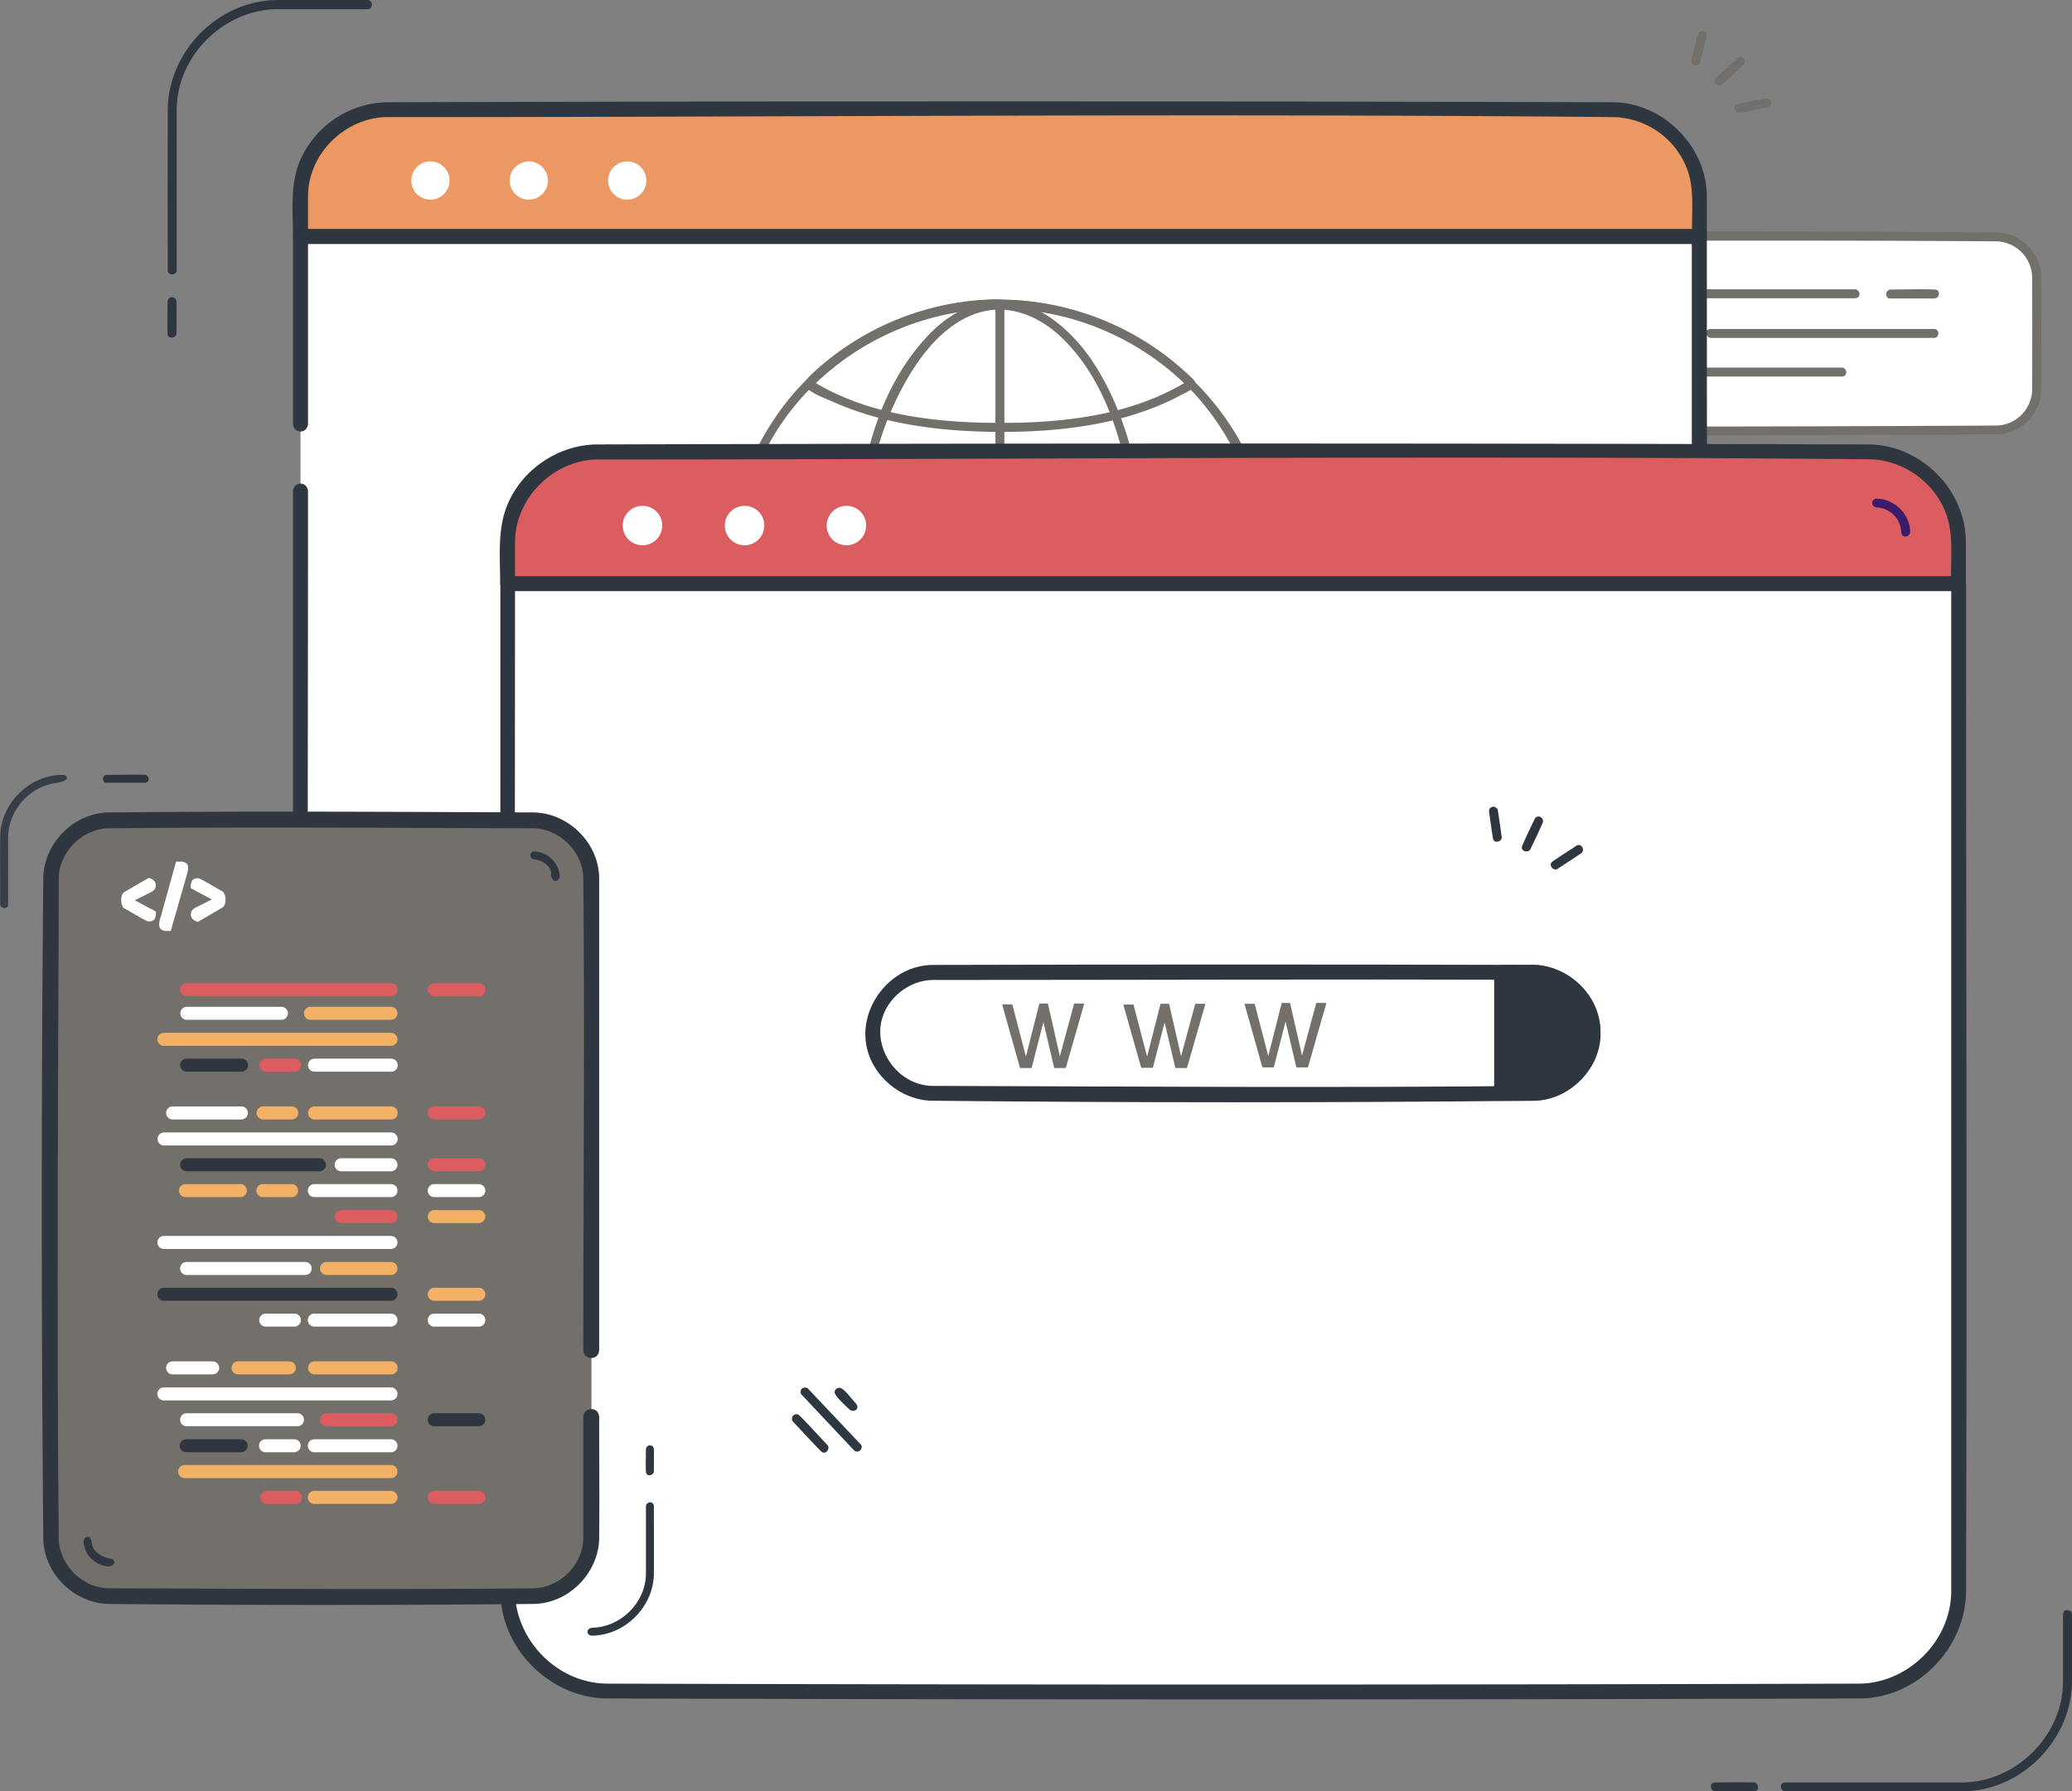 <svg id="Lag_1" data-name="Lag 1" xmlns="http://www.w3.org/2000/svg" viewBox="0 0 1019.1 881.1">
  <rect x="0" y="0" width="1019.1" height="881.1" fill="#808080" stroke="none"/>
  <defs>
    <style>
      .cls-1 {
        fill: #fff;
      }

      .cls-2, .cls-8 {
        fill: #73706b;
      }

      .cls-3 {
        fill: #f2b164;
      }

      .cls-10, .cls-3, .cls-6, .cls-8, .cls-9 {
        fill-rule: evenodd;
      }

      .cls-4, .cls-6 {
        fill: #db5d60;
      }

      .cls-4 {
        fill-opacity: 0.3;
      }

      .cls-11, .cls-5, .cls-9 {
        fill: #2e3640;
      }

      .cls-7 {
        fill: #3b1b6a;
      }

      .cls-10 {
        fill: #ff9490;
      }

      .cls-11 {
        opacity: 0.88;
        isolation: isolate;
      }
    </style>
  </defs>
  <g id="Search">
    <g>
      <g id="Background">
        <g id="Element">
          <path id="Shape" class="cls-1" d="M1186.9,367.2H842.3a19.7,19.7,0,0,1-19.7-19.7V291.9a19.7,19.7,0,0,1,19.7-19.7h344.6a19.7,19.7,0,0,1,19.7,19.7v55.6A19.7,19.7,0,0,1,1186.9,367.2Z" transform="translate(-204.9 -155.7)"/>
          <path id="Shape-2" data-name="Shape" class="cls-2" d="M1187.2,270c11.3.2,21.4,9.8,21.6,21.6q.2,28,0,56.1c-.2,11.3-9.8,21.4-21.6,21.6q-172.5,1.1-345.1,0c-11.3-.2-21.4-10-21.6-21.6-.2-18.6-.2-37.4-.1-56.1A22.4,22.4,0,0,1,842.1,270Q1014.6,269,1187.2,270Zm-344.8,4.4a18,18,0,0,0-17.6,17.3c-.1,18.7-.1,37.4,0,56A18,18,0,0,0,842.1,365q172.5,1,345,0a18,18,0,0,0,17.3-17.3c.1-18.7.1-37.4,0-56a18.1,18.1,0,0,0-17.3-17.3C1072.2,273.6,957.3,274.4,842.4,274.4Z" transform="translate(-204.9 -155.7)"/>
          <path id="Shape-3" data-name="Shape" class="cls-2" d="M1156.5,298.1c1.6.2,1.6.6,1.9,1.3a2.3,2.3,0,0,1-2,3.1h-21.6c-1.6,0-1.6-.5-2-1.2a2.3,2.3,0,0,1,2-3.2C1142,298.1,1149.2,297.8,1156.5,298.1Z" transform="translate(-204.9 -155.7)"/>
          <path id="Shape-4" data-name="Shape" class="cls-2" d="M1117.9,298.1c2,.7,2.4,4-.5,4.3h-252c-2.3-.2-2.9-4.1,0-4.4h252.5Z" transform="translate(-204.9 -155.7)"/>
          <path id="Shape-5" data-name="Shape" class="cls-2" d="M1156.6,317.5c2.3.5,2.3,4.2-.3,4.4H1046.2c-2.3-.2-3.3-4.2,0-4.4h110.4Z" transform="translate(-204.9 -155.7)"/>
          <path id="Shape-6" data-name="Shape" class="cls-2" d="M983.8,317.5c2.1.5,2.8,4.1-.3,4.4H865.4c-2.3-.2-2.9-4.2,0-4.4H983.8Z" transform="translate(-204.9 -155.7)"/>
          <path id="Shape-7" data-name="Shape" class="cls-2" d="M1111.4,336.6c2.1.7,2.3,4.1-.5,4.3H865.4c-2.4-.2-2.7-4.1,0-4.4h246Z" transform="translate(-204.9 -155.7)"/>
        </g>
      </g>
      <g id="Element-2" data-name="Element">
        <g id="Shape-8" data-name="Shape">
          <path class="cls-3" d="M1040.7,252.3v19.8h-688V252.3a42.7,42.7,0,0,1,42.7-42.7H998.1A42.7,42.7,0,0,1,1040.7,252.3Z" transform="translate(-204.9 -155.7)"/>
          <path class="cls-4" d="M1040.7,252.3v19.8h-688V252.3a42.7,42.7,0,0,1,42.7-42.7H998.1A42.7,42.7,0,0,1,1040.7,252.3Z" transform="translate(-204.9 -155.7)"/>
          <path class="cls-5" d="M998.4,206c24.1.2,45.9,21.3,46,46.3v19.8a4.5,4.5,0,0,1-2.3,3.4l-1.4.3h-688l-1.4-.3-1.2-.8-.8-1.2-.3-1.4c0-12.1-1.3-24.1,2.6-35.2A47.6,47.6,0,0,1,395.1,206Q696.8,205.1,998.4,206Zm-603,7.3c-20.3.1-39,17.6-39,39v16.1h680.7c0-10.1,1-20.2-2.3-29.3a39.7,39.7,0,0,0-36.2-25.8C797.5,211.4,596.5,213.3,395.4,213.3Z" transform="translate(-204.9 -155.7)"/>
          <path class="cls-1" d="M352.7,364.3V272.1h688V749.9a47.4,47.4,0,0,1-47.4,47.4H400.1a47.4,47.4,0,0,1-47.4-47.4V397.2" transform="translate(-204.9 -155.7)"/>
          <path class="cls-5" d="M1042.1,268.7a4.3,4.3,0,0,1,2.3,3.4c0,159.4.5,318.8,0,478.2-.3,26.3-22.8,50.4-50.7,50.7q-297,.9-594,0c-26.4-.3-50.6-23.1-50.7-51V397.2a5,5,0,0,1,1.1-2.6l1.2-.8a4.5,4.5,0,0,1,2.8,0l1.2.8a5,5,0,0,1,1.1,2.6c0,117.7-.4,235.3,0,353,.2,22.4,19.2,43,43.1,43.4,198,1.9,396.1.6,594.1,0,22.7-.2,43.3-20,43.4-43.7V275.7H356.4v88.6a5,5,0,0,1-1.1,2.6l-1.2.8-1.4.3-1.4-.3-1.2-.8-.8-1.2-.3-1.4V272.1a5,5,0,0,1,1.1-2.6l1.2-.8,1.4-.3h688Z" transform="translate(-204.9 -155.7)"/>
          <path class="cls-1" d="M426,244.5a9.4,9.4,0,1,1-9.4-9.4,9.4,9.4,0,0,1,9.4,9.4" transform="translate(-204.9 -155.7)"/>
          <path class="cls-1" d="M522.8,244.5a9.4,9.4,0,1,1-9.4-9.4,9.4,9.4,0,0,1,9.4,9.4" transform="translate(-204.9 -155.7)"/>
          <path class="cls-1" d="M474.4,244.5a9.4,9.4,0,1,1-9.4-9.4,9.4,9.4,0,0,1,9.4,9.4" transform="translate(-204.9 -155.7)"/>
          <path class="cls-5" d="M379.6,753.9c2.3.2,1.8,3.7,2.7,6.2a11.9,11.9,0,0,0,11,7.6s4,2.5.9,4.1c-5.6,3-17-5.3-17-15.7C377.3,756.1,377.5,753.8,379.6,753.9Z" transform="translate(-204.9 -155.7)"/>
        </g>
        <g id="Globe-web">
          <path class="cls-1" d="M829.3,437.8a131.8,131.8,0,0,1-38.5,93.3,142.1,142.1,0,0,1-12.3,11,132.4,132.4,0,0,1-163.6,0,142.1,142.1,0,0,1-12.3-11,132.5,132.5,0,0,1,0-186.6,142.1,142.1,0,0,1,12.3-11,132.6,132.6,0,0,1,163.6.1,142.1,142.1,0,0,1,12.3,11,131.6,131.6,0,0,1,38.5,93.2" transform="translate(-204.9 -155.7)"/>
          <path class="cls-2" d="M697.5,303.1c50.8.4,99.8,31.5,121.4,77.7,24.9,53.2,10.8,122.1-36.5,161.1-38.3,31.6-94.7,39.6-140.7,19-39.2-17.6-69-55-77.2-97.2s5.7-90.6,38-122.2a135.6,135.6,0,0,1,92.7-38.4Zm-1.5,4.4c-39.4.3-78.1,19-102.6,50.8-29.2,37.9-35,92.3-14.5,135.4s67.8,74.2,117.1,74.5,98.5-30.2,119.5-76.6c21.8-48.1,11.1-108.9-27.7-147a132.5,132.5,0,0,0-89.7-37.2Z" transform="translate(-204.9 -155.7)"/>
          <path class="cls-1" d="M696.7,305.3V570.4" transform="translate(-204.9 -155.7)"/>
          <path class="cls-2" d="M697.4,303.2a2.4,2.4,0,0,1,1.5,2.1V570.4c-.3,2.4-4.1,2.8-4.4,0V305.3C694.8,303.1,695.4,302.7,697.4,303.2Z" transform="translate(-204.9 -155.7)"/>
          <path class="cls-1" d="M564.2,437.8H829.3" transform="translate(-204.9 -155.7)"/>
          <path class="cls-2" d="M829.8,435.7c2.1.7,2.3,4.1-.5,4.3H564.2c-2.4-.3-2.8-4.1,0-4.4H829.8Z" transform="translate(-204.9 -155.7)"/>
          <path class="cls-2" d="M697.1,303.6c20.1.3,37.1,16.7,47,32.7s15.8,33.4,19.7,51.2a2.9,2.9,0,0,1-.6,2.7,2.3,2.3,0,0,1-3.6-1.2c-5.3-24.7-14.1-49.8-33-67.7-9.3-8.8-22-14.8-34.9-13-16.1,2.3-29.1,15.3-38.2,29.8-25,39.9-28.8,91.4-21.6,137.1,4.6,28.9,13.6,58.9,35.3,79.4,9.3,8.7,22.1,14.7,35.1,12.7,15.9-2.5,28.8-15.3,37.8-29.7,15.6-24.9,22.2-54.9,24-84.7a246.1,246.1,0,0,0-1.3-44.6,3,3,0,0,1,1.3-2.3c3.3-1.5,3.8,7,4.3,13.7,3.3,46-2.7,95.2-32.1,130.8-1,1.2-1.9,2.3-3,3.4-11,11.9-27.3,20.7-44,17.5s-32.4-18.9-42-35.8c-21.3-37.4-26-82.9-21-126.2,3.6-31.3,11.7-62.9,33.7-87.2,9.1-10.2,21.7-18.3,36-18.6Z" transform="translate(-204.9 -155.7)"/>
          <path class="cls-2" d="M697.5,303.1a136.1,136.1,0,0,1,94.2,39.1c3.6,3.6-1.7,5.6-5.7,7.7-27.8,14.9-60.8,18.6-93,18.2-26.9-.4-54.1-3.9-78.7-14.9-4.6-2-9.6-3.7-13.2-7.2-2-1.9,2.3-5.6,5.6-8.6a135.9,135.9,0,0,1,88.5-34.5A9,9,0,0,0,697.5,303.1Zm-1.5,4.4a132.1,132.1,0,0,0-89.7,36.4l-.2.2c26.1,15.5,58,19.4,88.8,19.6s64.6-3.1,92.5-19.6a132.8,132.8,0,0,0-89.3-36.6Z" transform="translate(-204.9 -155.7)"/>
          <path class="cls-2" d="M697.7,507.5c31.6.2,64.5,4.1,91.4,20l1,.6c2.2,1.3,5,2,1.2,5.7-38.1,37.5-99.1,49.1-148.4,27.6a134.2,134.2,0,0,1-41.5-28.3c-1.1-1.1-.7-3.3,1-4.4,14.7-9.3,31.7-14.1,48.8-17.2A258.4,258.4,0,0,1,697.7,507.5Zm-1.9,4.4c-31.3.2-63.7,4.2-89.7,19.7h0c36.9,35.7,95.9,46.5,143.3,25.5a131.7,131.7,0,0,0,37.7-25.4l.2-.2C760.4,515.5,726.5,511.8,695.8,511.9Z" transform="translate(-204.9 -155.7)"/>
        </g>
        <g id="Shape-9" data-name="Shape">
          <path class="cls-2" d="M1074.1,204.1c2,.2,2.9,3.6.4,4.3-4.6,1.1-9.2,1.9-13.9,2.8-2.1.4-4-3.4-1-4.3,4.6-1.1,9.2-1.9,13.9-2.8Z" transform="translate(-204.9 -155.7)"/>
          <path class="cls-2" d="M1042.3,170.9a2.2,2.2,0,0,1,2,2.6c-1,4.3-2.1,8.6-3.2,12.9-.6,2.1-4.8,2.1-4.3-1s2.2-8.6,3.2-12.8A2.2,2.2,0,0,1,1042.3,170.9Z" transform="translate(-204.9 -155.7)"/>
          <path class="cls-2" d="M1061,183.7a2.3,2.3,0,0,1,1.5,3.7c-3.4,3.4-7,6.6-10.5,9.9-1.6,1.4-5.3-.8-3.1-3.1s7-6.6,10.5-9.9A2.1,2.1,0,0,1,1061,183.7Z" transform="translate(-204.9 -155.7)"/>
        </g>
        <g id="Shape-10" data-name="Shape">
          <path class="cls-5" d="M386.2,155.8c2.2.5,2.3,4.2-.3,4.4H341.2c-25.7.2-49.4,22.4-49.4,49.7v78.9c-.2,2.3-4.2,2.7-4.4,0,0-26.4-.1-52.8,0-79.2.2-28.3,24.5-53.8,54.1-53.9h44.7Z" transform="translate(-204.9 -155.7)"/>
          <path class="cls-5" d="M289.7,301.9a2.2,2.2,0,0,1,2,2.1c.1,5.3,0,10.5,0,15.8-.1,2.3-4.2,2.8-4.4.1-.1-5.3,0-10.5,0-15.8A2.2,2.2,0,0,1,289.7,301.9Z" transform="translate(-204.9 -155.7)"/>
        </g>
      </g>
      <g id="Element-3" data-name="Element">
        <path id="Shape-11" data-name="Shape" class="cls-1" d="M1168.2,442.8V938.4a49.1,49.1,0,0,1-49.1,49.1H503.7a49.1,49.1,0,0,1-49.1-49.1V442.8Z" transform="translate(-204.9 -155.7)"/>
        <path id="Shape-12" data-name="Shape" class="cls-5" d="M1169.6,439.4a4.3,4.3,0,0,1,2.3,3.4c0,165.3.5,330.6,0,495.9-.3,27.2-23.5,52.2-52.4,52.4q-308.1.9-616.1,0c-27.5-.3-52.3-23.9-52.4-52.8V442.8l.3-1.4.8-1.2,1.2-.8,1.4-.3h713.6Zm-711.4,7c0,164.1-.5,328.2,0,492.2.2,23.2,20.2,44.9,45.2,45.2q308,.9,616,0c23.6-.2,45.1-20.6,45.2-45.5V446.4Z" transform="translate(-204.9 -155.7)"/>
        <path id="Shape-13" data-name="Shape" class="cls-6" d="M1168.2,422.3v20.5H454.6V422.3A44.2,44.2,0,0,1,498.8,378h625.1A44.3,44.3,0,0,1,1168.2,422.3Z" transform="translate(-204.9 -155.7)"/>
        <path id="Shape-14" data-name="Shape" class="cls-5" d="M1124.2,374.3c24.8.2,47.5,21.7,47.6,47.9v20.5a4.5,4.5,0,0,1-2.3,3.4l-1.4.3H454.6l-1.4-.3a4.8,4.8,0,0,1-2-2l-.3-1.4c0-12.7-1.3-25.4,2.9-37,6.6-18.1,24.8-31.2,44.7-31.4Q811.4,373.4,1124.2,374.3Zm-625.4,7.4c-21.2.1-40.5,18.6-40.6,40.6v16.8h706.3c0-10.5,1.1-21-2.4-30.6-5.5-15.4-21-26.6-37.7-26.9C915.9,379.7,707.4,381.7,498.8,381.7Z" transform="translate(-204.9 -155.7)"/>
        <path id="Shape-15" data-name="Shape" class="cls-1" d="M530.6,414.2a9.7,9.7,0,1,1-9.7-9.7,9.6,9.6,0,0,1,9.7,9.7" transform="translate(-204.9 -155.7)"/>
        <path id="Shape-16" data-name="Shape" class="cls-1" d="M630.9,414.2a9.7,9.7,0,1,1-9.7-9.7,9.6,9.6,0,0,1,9.7,9.7" transform="translate(-204.9 -155.7)"/>
        <path id="Shape-17" data-name="Shape" class="cls-1" d="M580.8,414.2a9.7,9.7,0,1,1-9.7-9.7,9.6,9.6,0,0,1,9.7,9.7" transform="translate(-204.9 -155.7)"/>
        <path id="Shape-18" data-name="Shape" class="cls-7" d="M1128.1,401c8.6.2,16.2,7.5,16.3,16.3,0,2.4-4.3,3.8-4.4-.3a12.6,12.6,0,0,0-12.1-11.7,2.6,2.6,0,0,1-1.7-.9A2.1,2.1,0,0,1,1128.1,401Z" transform="translate(-204.9 -155.7)"/>
        <path id="Shape-19" data-name="Shape" class="cls-1" d="M988.6,663.7a29.7,29.7,0,0,1-29.7,29.7h-295a29.7,29.7,0,0,1-29.7-29.7A29.7,29.7,0,0,1,663.9,634H958.8a29.8,29.8,0,0,1,29.8,29.7" transform="translate(-204.9 -155.7)"/>
        <path id="Shape-20" data-name="Shape" class="cls-5" d="M959,630.3c18.9.2,35.7,18.6,32.8,38.3-2.3,15.4-16.4,28.3-32.6,28.5q-147.9,1.5-295.8,0c-15.3-.2-29.6-12-32.4-27.3-3.5-18.9,11.9-39.3,32.6-39.5Q811.4,629.9,959,630.3Zm-295.1,7.4c-11.9,0-23.2,9.1-25.6,20.8-3,14.8,9,31.2,25.4,31.3,98.5.3,196.9,1,295.4,0,12-.2,23.1-9.4,25.3-21.3,2.7-14.8-9.3-30.7-25.5-30.9C860.6,637.3,762.3,637.7,663.9,637.7Z" transform="translate(-204.9 -155.7)"/>
        <path id="W-3" class="cls-8" d="M831.4,680.7l5.8-22.6,5.3,22.6h5.7l9-31.4c0-.1-.1-.3-.2-.3h-4.7l-7,25.9L839.4,649h-4.1l-6.6,26.1L822,649.4h-4.6c-.2,0-.4.2-.3.4l8.7,30.9Z" transform="translate(-204.9 -155.7)"/>
        <path id="W-2" class="cls-8" d="M771.9,681l5.8-22.4L783,681h5.7l9-31.3c0-.1-.1-.3-.2-.3h-4.7l-7,25.8-5.9-25.8h-4.2l-6.6,26-6.7-25.6h-4.6c-.2,0-.4.2-.3.4l8.7,30.7h5.7Z" transform="translate(-204.9 -155.7)"/>
        <path id="W-1" class="cls-8" d="M712.3,681l5.8-22.6,5.3,22.6h5.7l9-31.4c0-.1-.1-.3-.2-.3h-4.7l-7,25.9-5.9-25.9h-4.2l-6.6,26.1-6.7-25.7h-4.6c-.2,0-.4.2-.3.4l8.7,30.9Z" transform="translate(-204.9 -155.7)"/>
        <path id="Shape-21" data-name="Shape" class="cls-9" d="M988.6,663.7a29.7,29.7,0,0,1-29.7,29.7H943.7V634h15.2a29.8,29.8,0,0,1,29.7,29.7" transform="translate(-204.9 -155.7)"/>
        <path id="Shape-22" data-name="Shape" class="cls-5" d="M959,630.3c15.2.1,29.5,11.7,32.5,26.9,3.8,19.1-11.8,39.8-32.8,39.9H943.5a3.6,3.6,0,0,1-3.7-3.7V634a3.6,3.6,0,0,1,3.7-3.7Zm-11.7,7.4v52.1c7.6,0,15.2.7,21.8-2.1,14.8-6.4,20.8-28.2,9.2-41.3a26.3,26.3,0,0,0-19.3-8.8Z" transform="translate(-204.9 -155.7)"/>
        <path id="Shape-23" data-name="Shape" class="cls-5" d="M601,838.2a1.8,1.8,0,0,1,1.5.7L628.1,866a1.7,1.7,0,0,1,.5,2,2.2,2.2,0,0,1-3.7,1l-25.6-27.2a1.7,1.7,0,0,1-.6-1.5C598.7,839.2,599.2,838.2,601,838.2Z" transform="translate(-204.9 -155.7)"/>
        <path id="Shape-24" data-name="Shape" class="cls-5" d="M617.7,838.3c2.3.1,5.1,4.4,7.9,7.4s-.9,5.2-3.2,3-6.9-6.4-7-8.2A2.3,2.3,0,0,1,617.7,838.3Z" transform="translate(-204.9 -155.7)"/>
        <path id="Shape-25" data-name="Shape" class="cls-5" d="M596.7,851.3a2.5,2.5,0,0,1,1.4.6c4.7,4.7,9.2,9.7,13.8,14.6,1.5,1.6-.9,5.1-3.1,3.1-4.7-4.7-9.2-9.7-13.8-14.6A2.2,2.2,0,0,1,596.7,851.3Z" transform="translate(-204.9 -155.7)"/>
        <path id="Shape-26" data-name="Shape" class="cls-5" d="M1067.7,1032.4c2.2.2,2.9,4.3-.1,4.4h-19.2c-2.2-.1-3.1-4.3,0-4.4C1054.8,1032.4,1061.3,1032.2,1067.7,1032.4Z" transform="translate(-204.9 -155.7)"/>
        <path id="Shape-27" data-name="Shape" class="cls-5" d="M1222.1,947.7c1.6.4,1.7.7,1.9,2.2V983c-.3,28.2-24.5,53.7-54.1,53.8h-87.1c-2.3-.2-3-4.2,0-4.4h87.4c25.8-.2,49.3-22.5,49.4-49.7V949.9C1219.7,948,1220.2,947.6,1222.1,947.7Z" transform="translate(-204.9 -155.7)"/>
      </g>
      <g id="Element-4" data-name="Element">
        <path id="Shape-28" data-name="Shape" class="cls-10" d="M1194.1,768.2l10.3-13.3" transform="translate(-204.9 -155.7)"/>
        <path id="Shape-29" data-name="Shape" class="cls-5" d="M981.5,571.3a2.3,2.3,0,0,1,1.2,4c-3.9,2.7-7.9,5.2-11.8,7.8-1.9,1.2-4.6-2-2.5-3.6,3.9-2.7,7.9-5.2,11.8-7.8A2.2,2.2,0,0,1,981.5,571.3Z" transform="translate(-204.9 -155.7)"/>
        <path id="Shape-30" data-name="Shape" class="cls-5" d="M939.5,552.5a2.3,2.3,0,0,1,2.1,1.8c.7,4.4,1.3,8.7,1.9,13.1.3,2.2-3.7,3.5-4.3.7-.7-4.4-1.3-8.7-1.9-13.1A2.1,2.1,0,0,1,939.5,552.5Z" transform="translate(-204.9 -155.7)"/>
        <path id="Shape-31" data-name="Shape" class="cls-5" d="M961.8,557.3a2.3,2.3,0,0,1,1.9,3c-1.9,4.4-4,8.8-6.1,13.1-1,2-5.1,1.1-4-1.7,1.9-4.4,4-8.8,6.1-13.1A2,2,0,0,1,961.8,557.3Z" transform="translate(-204.9 -155.7)"/>
      </g>
    </g>
  </g>
  <g id="Element-5" data-name="Element">
    <path id="Shape-32" data-name="Shape" class="cls-2" d="M495.8,852.4v59.5A28.8,28.8,0,0,1,467,940.7H258.8A28.8,28.8,0,0,1,230,911.9v-324a28.8,28.8,0,0,1,28.8-28.8H467a28.8,28.8,0,0,1,28.8,28.8V819.8" transform="translate(-204.9 -155.7)"/>
    <path id="Shape-33" data-name="Shape" class="cls-5" d="M467.2,555.3c17,.2,32.4,14.8,32.4,32.6V819.8l-.3,1.5-.8,1.3-1.3.8-1.5.3-1.5-.3-1.3-.8a5.4,5.4,0,0,1-1.1-2.7c0-77.4.7-154.8,0-232.2-.2-12.8-11.3-24.4-24.7-24.6-69.6-.2-139.1-.7-208.7,0-12.8.2-24.4,11.3-24.6,24.7-.3,108.2-1,216.4,0,324.5.2,12.8,11.3,24.5,24.7,24.6,69.6.2,139.1.7,208.7,0,12.9-.2,24.5-11.4,24.6-24.9V852.5a5,5,0,0,1,1.1-2.7l1.3-.8a5.1,5.1,0,0,1,3,0l1.3.8a5.4,5.4,0,0,1,1.1,2.7c0,20,.2,40,0,59.9-.3,16.7-14.6,31.9-32.2,32.2q-104.5,1-209,0c-16.8-.3-31.9-14.6-32.2-32.2q-1.5-162.4,0-324.9c.3-16.8,14.6-31.9,32.2-32.2C328,554.6,397.6,555,467.2,555.3Z" transform="translate(-204.9 -155.7)"/>
    <path id="Shape-34" data-name="Shape" class="cls-5" d="M467.7,574.5a13.1,13.1,0,0,1,12.5,11.8c.1,1.9-1.9,3.7-3.3,2.1s-.5-3-1.2-4.7c-1.4-3.3-4.9-5-8.4-5.4C465.4,578,464.9,574.5,467.7,574.5Z" transform="translate(-204.9 -155.7)"/>
    <path id="Shape-35" data-name="Shape" class="cls-5" d="M248.2,911.6c2,.2,1.6,3.3,2.5,5.4s5,4.9,8.3,5.3,2.7,4.1-1.3,3.8a13.1,13.1,0,0,1-11.7-12C246,912.9,246.7,911.5,248.2,911.6Z" transform="translate(-204.9 -155.7)"/>
    <path id="Shape-36" data-name="Shape" class="cls-6" d="M397.2,645.7H296.7a3.2,3.2,0,1,1,0-6.4H397.2a3.2,3.2,0,0,1,0,6.4" transform="translate(-204.9 -155.7)"/>
    <path id="Shape-37" data-name="Shape" class="cls-1" d="M343.3,657.3H296.8a3.2,3.2,0,0,1,0-6.4h46.5a3.2,3.2,0,0,1,3.2,3.2,3.2,3.2,0,0,1-3.2,3.2" transform="translate(-204.9 -155.7)"/>
    <path id="line-8" class="cls-6" d="M440.4,645.7H418.5a3.2,3.2,0,1,1,0-6.4h21.9a3.2,3.2,0,0,1,3.2,3.2,3.2,3.2,0,0,1-3.2,3.2" transform="translate(-204.9 -155.7)"/>
    <path id="Shape-38" data-name="Shape" class="cls-3" d="M397.2,657.3H357.6a3.2,3.2,0,0,1,0-6.4h39.6a3.2,3.2,0,0,1,0,6.4" transform="translate(-204.9 -155.7)"/>
    <path id="Shape-39" data-name="Shape" class="cls-3" d="M397.2,670.1H285.5a3.2,3.2,0,0,1,0-6.4H397.2a3.2,3.2,0,0,1,3.2,3.2,3.2,3.2,0,0,1-3.2,3.2" transform="translate(-204.9 -155.7)"/>
    <path id="Shape-40" data-name="Shape" class="cls-9" d="M323.7,682.8h-27a3.2,3.2,0,0,1,0-6.4h27a3.2,3.2,0,0,1,0,6.4" transform="translate(-204.9 -155.7)"/>
    <path id="Shape-41" data-name="Shape" class="cls-1" d="M397.3,682.8H359.6a3.2,3.2,0,0,1,0-6.4h37.7a3.2,3.2,0,0,1,3.2,3.2,3.1,3.1,0,0,1-3.2,3.2" transform="translate(-204.9 -155.7)"/>
    <path id="Shape-42" data-name="Shape" class="cls-6" d="M349.8,682.8H335.7a3.2,3.2,0,0,1,0-6.4h14.1a3.2,3.2,0,0,1,0,6.4" transform="translate(-204.9 -155.7)"/>
    <path id="Shape-43" data-name="Shape" class="cls-1" d="M323.6,706.3H289.8a3.2,3.2,0,0,1,0-6.4h33.8a3.2,3.2,0,1,1,0,6.4" transform="translate(-204.9 -155.7)"/>
    <path id="Shape-44" data-name="Shape" class="cls-3" d="M397.3,706.3H359.6a3.2,3.2,0,0,1,0-6.4h37.7a3.2,3.2,0,0,1,3.2,3.2,3.1,3.1,0,0,1-3.2,3.2" transform="translate(-204.9 -155.7)"/>
    <path id="line-6" class="cls-3" d="M348.4,706.3H334.3a3.2,3.2,0,0,1,0-6.4h14.1a3.2,3.2,0,0,1,0,6.4" transform="translate(-204.9 -155.7)"/>
    <path id="Shape-45" data-name="Shape" class="cls-1" d="M397.3,719.1H285.6a3.2,3.2,0,1,1,0-6.4H397.3a3.2,3.2,0,0,1,0,6.4" transform="translate(-204.9 -155.7)"/>
    <path id="Shape-46" data-name="Shape" class="cls-6" d="M440.4,706.3H418.5a3.2,3.2,0,0,1,0-6.4h21.9a3.2,3.2,0,0,1,3.2,3.2,3.2,3.2,0,0,1-3.2,3.2" transform="translate(-204.9 -155.7)"/>
    <path id="Shape-47" data-name="Shape" class="cls-9" d="M362,731.8H296.7a3.2,3.2,0,0,1,0-6.4H362a3.2,3.2,0,0,1,0,6.4" transform="translate(-204.9 -155.7)"/>
    <path id="Shape-48" data-name="Shape" class="cls-1" d="M397.2,731.8H372.7a3.2,3.2,0,0,1,0-6.4h24.5a3.2,3.2,0,0,1,0,6.4" transform="translate(-204.9 -155.7)"/>
    <path id="line-7" class="cls-6" d="M440.4,731.8H418.5a3.2,3.2,0,0,1,0-6.4h21.9a3.2,3.2,0,0,1,3.2,3.2,3.2,3.2,0,0,1-3.2,3.2" transform="translate(-204.9 -155.7)"/>
    <path id="Shape-49" data-name="Shape" class="cls-3" d="M323.1,744.5h-27a3.2,3.2,0,1,1,0-6.4h27a3.2,3.2,0,0,1,0,6.4" transform="translate(-204.9 -155.7)"/>
    <path id="Shape-50" data-name="Shape" class="cls-1" d="M397.2,744.5H359.5a3.2,3.2,0,1,1,0-6.4h37.7a3.2,3.2,0,0,1,0,6.4" transform="translate(-204.9 -155.7)"/>
    <path id="Shape-51" data-name="Shape" class="cls-3" d="M348.3,744.5H334.2a3.2,3.2,0,0,1,0-6.4h14.1a3.2,3.2,0,0,1,3.2,3.2,3.1,3.1,0,0,1-3.2,3.2" transform="translate(-204.9 -155.7)"/>
    <path id="Shape-52" data-name="Shape" class="cls-1" d="M440.4,744.5H418.5a3.2,3.2,0,1,1,0-6.4h21.9a3.2,3.2,0,0,1,3.2,3.2,3.2,3.2,0,0,1-3.2,3.2" transform="translate(-204.9 -155.7)"/>
    <path id="line-5" class="cls-6" d="M397.2,757.3H372.7a3.2,3.2,0,0,1,0-6.4h24.5a3.2,3.2,0,0,1,3.2,3.2,3.2,3.2,0,0,1-3.2,3.2" transform="translate(-204.9 -155.7)"/>
    <path id="Shape-53" data-name="Shape" class="cls-3" d="M440.4,757.3H418.5a3.2,3.2,0,0,1,0-6.4h21.9a3.2,3.2,0,0,1,3.2,3.2,3.3,3.3,0,0,1-3.2,3.2" transform="translate(-204.9 -155.7)"/>
    <path id="Shape-54" data-name="Shape" class="cls-1" d="M397.2,770H285.5a3.2,3.2,0,0,1,0-6.4H397.2a3.2,3.2,0,0,1,0,6.4" transform="translate(-204.9 -155.7)"/>
    <path id="Shape-55" data-name="Shape" class="cls-1" d="M355,782.8H296.7a3.2,3.2,0,0,1,0-6.4H355a3.2,3.2,0,0,1,0,6.4" transform="translate(-204.9 -155.7)"/>
    <path id="Shape-56" data-name="Shape" class="cls-3" d="M397.2,782.8H365.5a3.2,3.2,0,0,1,0-6.4h31.7a3.2,3.2,0,0,1,0,6.4" transform="translate(-204.9 -155.7)"/>
    <path id="Shape-57" data-name="Shape" class="cls-9" d="M397.2,795.5H285.5a3.2,3.2,0,0,1,0-6.4H397.2a3.2,3.2,0,0,1,0,6.4" transform="translate(-204.9 -155.7)"/>
    <path id="line-3" class="cls-3" d="M440.4,795.5H418.5a3.2,3.2,0,1,1,0-6.4h21.9a3.2,3.2,0,0,1,3.2,3.2,3.2,3.2,0,0,1-3.2,3.2" transform="translate(-204.9 -155.7)"/>
    <path id="Shape-58" data-name="Shape" class="cls-1" d="M397.2,808.2H359.5a3.2,3.2,0,1,1,0-6.4h37.7a3.2,3.2,0,0,1,0,6.4" transform="translate(-204.9 -155.7)"/>
    <path id="Shape-59" data-name="Shape" class="cls-1" d="M349.7,808.2H335.6a3.2,3.2,0,1,1,0-6.4h14.1a3.2,3.2,0,0,1,3.2,3.2,3.2,3.2,0,0,1-3.2,3.2" transform="translate(-204.9 -155.7)"/>
    <path id="Shape-60" data-name="Shape" class="cls-1" d="M440.4,808.2H418.5a3.2,3.2,0,1,1,0-6.4h21.9a3.2,3.2,0,0,1,3.2,3.2,3.2,3.2,0,0,1-3.2,3.2" transform="translate(-204.9 -155.7)"/>
    <path id="Shape-61" data-name="Shape" class="cls-1" d="M309.5,831.7H289.8a3.2,3.2,0,1,1,0-6.4h19.7a3.2,3.2,0,0,1,0,6.4" transform="translate(-204.9 -155.7)"/>
    <path id="Shape-62" data-name="Shape" class="cls-3" d="M397.3,831.7H359.6a3.2,3.2,0,1,1,0-6.4h37.7a3.2,3.2,0,0,1,0,6.4" transform="translate(-204.9 -155.7)"/>
    <path id="line-4" class="cls-3" d="M347.2,831.7H322a3.2,3.2,0,1,1,0-6.4h25.2a3.2,3.2,0,0,1,3.2,3.2,3.2,3.2,0,0,1-3.2,3.2" transform="translate(-204.9 -155.7)"/>
    <path id="Shape-63" data-name="Shape" class="cls-1" d="M397.2,844.5H285.5a3.2,3.2,0,0,1,0-6.4H397.2a3.2,3.2,0,0,1,3.2,3.2,3.2,3.2,0,0,1-3.2,3.2" transform="translate(-204.9 -155.7)"/>
    <path id="Shape-64" data-name="Shape" class="cls-1" d="M351.2,857.2H296.7a3.2,3.2,0,1,1,0-6.4h54.5a3.2,3.2,0,0,1,0,6.4" transform="translate(-204.9 -155.7)"/>
    <path id="Shape-65" data-name="Shape" class="cls-6" d="M397.2,857.2H365.5a3.2,3.2,0,1,1,0-6.4h31.7a3.2,3.2,0,0,1,0,6.4" transform="translate(-204.9 -155.7)"/>
    <path id="line-1" class="cls-9" d="M440.4,857.2H418.5a3.2,3.2,0,1,1,0-6.4h21.9a3.2,3.2,0,0,1,3.2,3.2,3.2,3.2,0,0,1-3.2,3.2" transform="translate(-204.9 -155.7)"/>
    <path id="Shape-66" data-name="Shape" class="cls-9" d="M323.5,870h-27a3.2,3.2,0,1,1,0-6.4h27a3.2,3.2,0,0,1,3.2,3.2,3.2,3.2,0,0,1-3.2,3.2" transform="translate(-204.9 -155.7)"/>
    <path id="Shape-67" data-name="Shape" class="cls-1" d="M397.2,870H359.5a3.2,3.2,0,1,1,0-6.4h37.7a3.2,3.2,0,0,1,3.2,3.2,3.2,3.2,0,0,1-3.2,3.2" transform="translate(-204.9 -155.7)"/>
    <path id="Shape-68" data-name="Shape" class="cls-1" d="M349.6,870H335.5a3.2,3.2,0,1,1,0-6.4h14.1a3.2,3.2,0,0,1,3.2,3.2,3.3,3.3,0,0,1-3.2,3.2" transform="translate(-204.9 -155.7)"/>
    <path id="Shape-69" data-name="Shape" class="cls-3" d="M397.2,882.7H295.7a3.2,3.2,0,1,1,0-6.4H397.2a3.2,3.2,0,0,1,0,6.4" transform="translate(-204.9 -155.7)"/>
    <path id="Shape-70" data-name="Shape" class="cls-3" d="M397.2,895.4H359.5a3.2,3.2,0,1,1,0-6.4h37.7a3.2,3.2,0,0,1,0,6.4" transform="translate(-204.9 -155.7)"/>
    <path id="Shape-71" data-name="Shape" class="cls-6" d="M350.3,895.4H336.2a3.2,3.2,0,0,1,0-6.4h14.1a3.2,3.2,0,0,1,3.2,3.2,3.2,3.2,0,0,1-3.2,3.2" transform="translate(-204.9 -155.7)"/>
    <path id="line-2" class="cls-6" d="M440.4,895.4H418.5a3.2,3.2,0,1,1,0-6.4h21.9a3.2,3.2,0,0,1,3.2,3.2,3.2,3.2,0,0,1-3.2,3.2" transform="translate(-204.9 -155.7)"/>
    <path id="Shape-72" data-name="Shape" class="cls-1" d="M281.5,604a1.3,1.3,0,0,1,.1.6v.6a5.9,5.9,0,0,1-.2,1.4,6.1,6.1,0,0,1-.5,1.2,3.9,3.9,0,0,1-1,.8,3.3,3.3,0,0,1-1.5.3,3.3,3.3,0,0,1-1.7-.4l-2.1-1.1-9-5.2a7.3,7.3,0,0,1-.6-6.5,3.6,3.6,0,0,1,1.5-1.5l11.5-6.7a5.6,5.6,0,0,1,2.8,1.5,3.1,3.1,0,0,1,.7,2,3.3,3.3,0,0,1-.7,2.3,6.5,6.5,0,0,1-2.2,1.5l-7.4,3.7Z" transform="translate(-204.9 -155.7)"/>
    <path id="Shape-73" data-name="Shape" class="cls-1" d="M288.9,613.6h-2.1a4.1,4.1,0,0,1-2.7-.8,3,3,0,0,1-.9-2.4,9.1,9.1,0,0,1,.3-2.3c.2-.8.4-1.4.6-2l7.4-26.6h2.2a4.5,4.5,0,0,1,2.7.7,2.5,2.5,0,0,1,1,2.3,8.5,8.5,0,0,1-.3,2.3l-.6,2.2Z" transform="translate(-204.9 -155.7)"/>
    <path id="Shape-74" data-name="Shape" class="cls-1" d="M298.8,592.6a1.3,1.3,0,0,1-.1-.6v-.6a5.9,5.9,0,0,1,.2-1.4,6.1,6.1,0,0,1,.5-1.2,3.9,3.9,0,0,1,1-.8,3.3,3.3,0,0,1,1.5-.3,3.3,3.3,0,0,1,1.7.4l2.1,1.1,9,5.2a6.3,6.3,0,0,1,1.1,3.8,6.2,6.2,0,0,1-.5,2.7,3.6,3.6,0,0,1-1.5,1.5l-11.5,6.7a5.6,5.6,0,0,1-2.8-1.5,3.1,3.1,0,0,1-.7-2,3.3,3.3,0,0,1,.7-2.3,6.5,6.5,0,0,1,2.2-1.5l7.4-3.7Z" transform="translate(-204.9 -155.7)"/>
    <path id="Shape-75" data-name="Shape" class="cls-11" d="M236,536.8c1.8.3,1.7,1.1,1.7,1.9s-3.2,1.9-5.7,2.2c-12.6,1.8-23,13.4-23.1,26.6v33c-.1,1.3-.6,1.5-1.1,1.7a2,2,0,0,1-2.8-1.7c0-11.1-.1-22.3,0-33.4.2-15.8,13.8-30,30.3-30.3Z" transform="translate(-204.9 -155.7)"/>
    <path id="Shape-76" data-name="Shape" class="cls-5" d="M276.3,536.8c2,.2,2.6,3.8-.1,3.9H257.4c-1.4,0-1.4-.5-1.7-1.1a2,2,0,0,1,1.7-2.8C263.7,536.8,270,536.6,276.3,536.8Z" transform="translate(-204.9 -155.7)"/>
    <path id="Shape-77" data-name="Shape" class="cls-5" d="M524.8,894.6a1.9,1.9,0,0,1,1.7,1.9c0,11.1.1,22.3,0,33.4-.2,15.8-13.8,30-30.3,30.3a2.4,2.4,0,0,1-1.9-.7c-1-1.3-.3-3.1,2.2-3.2,13.7-.4,26.1-12.3,26.1-26.8v-33A2.2,2.2,0,0,1,524.8,894.6Z" transform="translate(-204.9 -155.7)"/>
    <path id="Shape-78" data-name="Shape" class="cls-5" d="M524.7,866.6a1.9,1.9,0,0,1,1.8,1.8c.1,3.7,0,7.4,0,11.1,0,1.8-3.7,2.9-3.9.1s0-7.4,0-11.1A2,2,0,0,1,524.7,866.6Z" transform="translate(-204.9 -155.7)"/>
  </g>
</svg>
